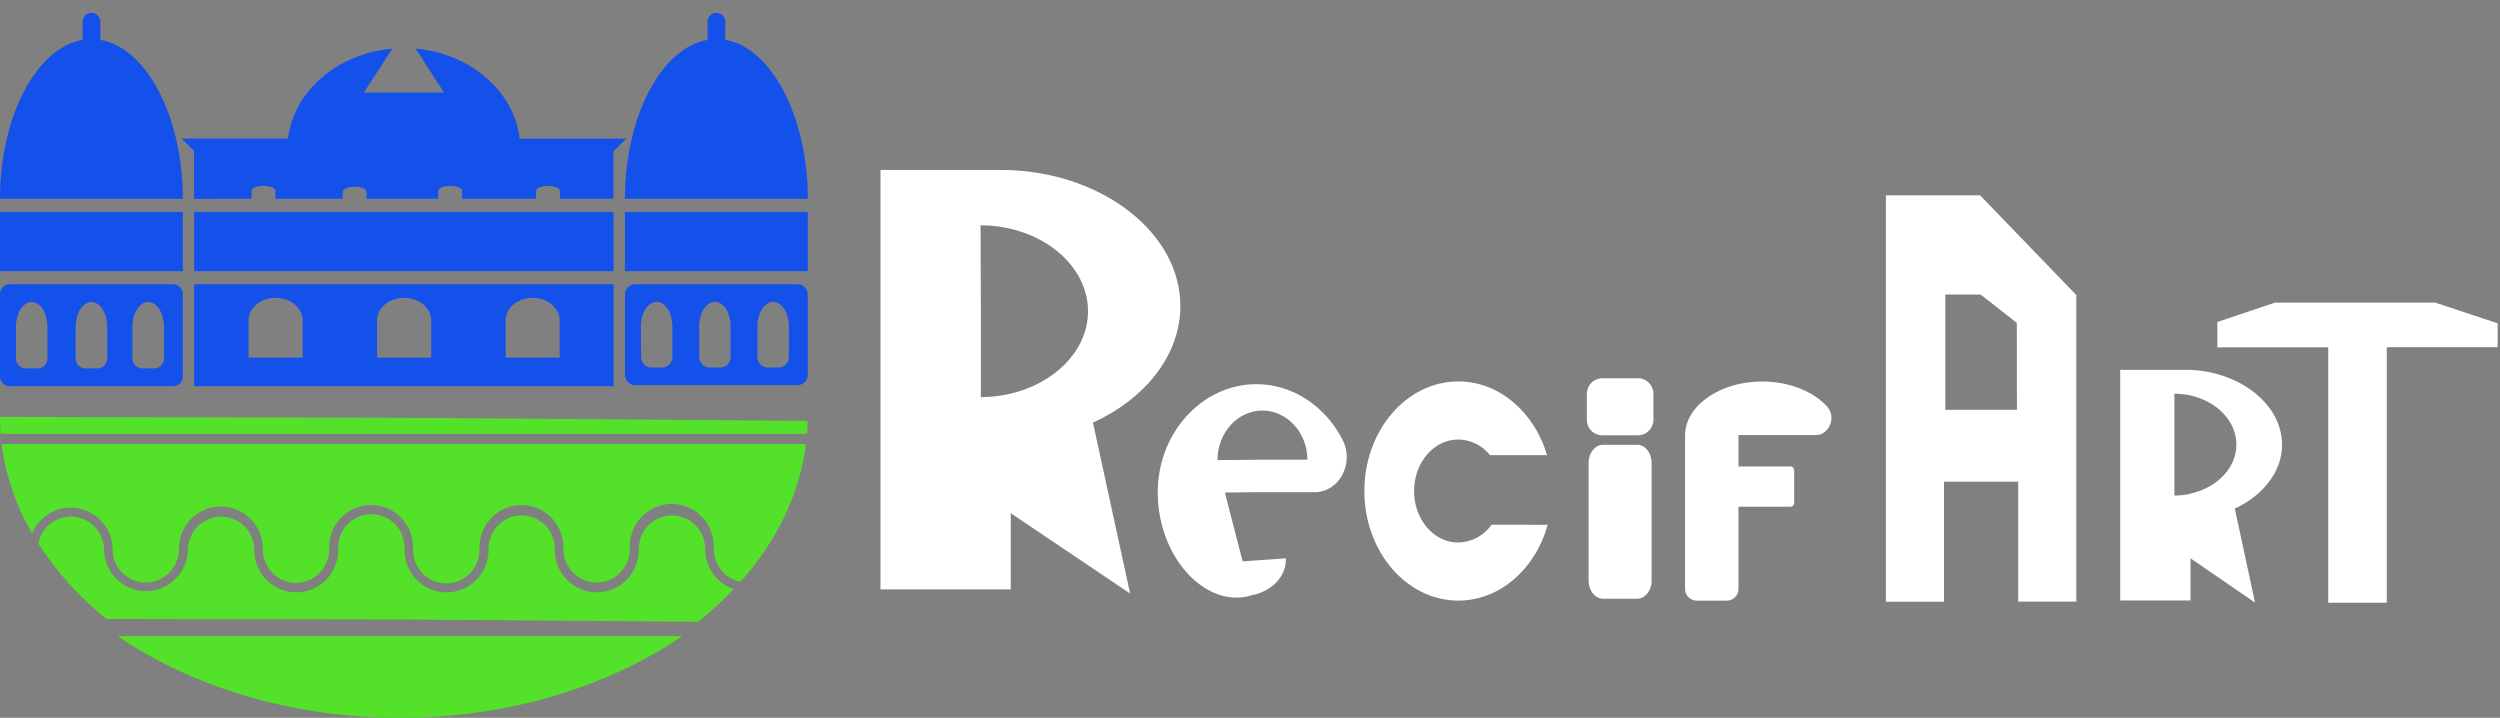 <svg width="202" height="58" viewBox="0 0 202 58" fill="none" xmlns="http://www.w3.org/2000/svg">
<rect x="0" y="0" width="202" height="58" fill="#808080" stroke="none"/>
<g clip-path="url(#clip0_439_34)">
<path d="M95.373 24.731C95.373 18.901 89.26 14.074 81.662 13.748C81.4 13.748 81.137 13.731 80.865 13.731H71.142V47.622H81.668V41.464L91.314 47.959L88.312 34.15C92.528 32.22 95.373 28.703 95.373 24.731ZM81.499 31.843C81.257 31.898 81.011 31.941 80.76 31.976C80.261 32.049 79.758 32.085 79.254 32.085V25.146L79.229 18.204H79.254C79.705 18.205 80.155 18.234 80.603 18.291C80.908 18.331 81.205 18.383 81.499 18.449C85.176 19.244 87.912 21.96 87.912 25.146C87.912 28.332 85.17 31.042 81.499 31.843ZM108.489 35.556C107.124 32.874 104.504 31.04 101.517 31.04C97.147 31.04 93.547 34.968 93.547 39.755V39.836C93.547 40.678 93.651 41.516 93.859 42.331C94.876 46.386 98.126 48.993 101.06 48.117C101.077 48.112 101.094 48.105 101.111 48.097C102.748 47.809 103.967 46.545 103.89 45.133C103.89 45.119 103.89 45.116 103.89 45.11L100.52 45.352L100.408 45.367L99.212 40.741L98.975 39.796L101.522 39.77H106.247C108.209 39.755 109.449 37.431 108.489 35.556ZM102.005 37.143L98.375 37.178V37.143C98.375 34.963 100.014 33.171 102.005 33.171C103.996 33.171 105.636 34.963 105.636 37.143H102.005ZM120.517 42.397C120.211 42.833 119.808 43.19 119.34 43.44C118.872 43.69 118.353 43.826 117.823 43.837C115.853 43.837 114.256 41.973 114.256 39.675C114.256 37.376 115.853 35.513 117.823 35.513C118.318 35.519 118.805 35.636 119.249 35.854C119.694 36.073 120.085 36.388 120.394 36.777H125.007C123.979 33.321 121.154 30.82 117.832 30.82C113.642 30.82 110.24 34.787 110.24 39.675C110.24 44.563 113.642 48.529 117.832 48.529C121.208 48.529 124.067 45.954 125.053 42.403L120.517 42.397ZM132.282 35.942H129.529C128.883 35.942 128.358 36.587 128.358 37.382V46.936C128.358 47.72 128.883 48.377 129.529 48.377H132.282C132.925 48.377 133.45 47.731 133.45 46.936V37.368C133.442 36.581 132.925 35.936 132.282 35.936V35.942ZM132.348 30.564H129.457C129.127 30.565 128.811 30.698 128.579 30.933C128.346 31.169 128.215 31.488 128.215 31.82V33.92C128.215 34.252 128.346 34.571 128.579 34.806C128.812 35.041 129.128 35.173 129.457 35.173H132.348C132.511 35.173 132.673 35.141 132.825 35.078C132.976 35.016 133.113 34.923 133.229 34.807C133.345 34.691 133.437 34.553 133.5 34.4C133.563 34.248 133.596 34.085 133.596 33.92V31.814C133.595 31.481 133.463 31.162 133.229 30.926C132.995 30.691 132.678 30.558 132.348 30.558V30.564ZM147.623 32.843C146.512 31.624 144.567 30.826 142.376 30.826C138.963 30.826 136.152 32.794 136.152 35.179H136.167C136.159 35.232 136.154 35.286 136.152 35.34V47.547C136.144 47.797 136.234 48.041 136.402 48.226C136.57 48.41 136.804 48.52 137.052 48.532H139.572C139.82 48.52 140.053 48.41 140.221 48.225C140.389 48.041 140.478 47.797 140.468 47.547V40.945H144.684C144.763 40.941 144.837 40.907 144.89 40.849C144.944 40.79 144.972 40.713 144.97 40.634V38.007C144.973 37.927 144.945 37.849 144.891 37.79C144.838 37.73 144.764 37.695 144.684 37.69H140.468V35.317C140.471 35.262 140.471 35.207 140.468 35.153H146.718C147.809 35.161 148.406 33.687 147.623 32.837V32.843ZM159.989 15.782H152.379V48.618H157.075V38.917H163.073V48.61H167.766V23.838L159.989 15.782ZM162.968 33.111H157.181V23.801H160.037L162.959 26.085L162.968 33.111ZM184.39 35.933C184.39 32.727 181.088 30.069 176.989 29.884C176.849 29.884 176.704 29.884 176.561 29.884H171.314V48.515H176.995V45.113L182.205 48.685L180.571 41.095C182.856 40.038 184.396 38.099 184.396 35.919L184.39 35.933ZM176.989 39.897C176.848 39.932 176.705 39.959 176.561 39.977C176.273 40.02 175.981 40.042 175.69 40.041V35.919V31.811C175.951 31.81 176.213 31.827 176.472 31.86C176.646 31.881 176.819 31.912 176.989 31.953C179.12 32.425 180.703 34.032 180.703 35.919C180.703 37.806 179.126 39.413 176.995 39.882L176.989 39.897ZM196.764 24.449H183.833L179.163 26.016V28.067H188.123V48.699H192.853V28.052H201.811V26.123L196.764 24.449Z" fill="white"/>
<path d="M14.773 17.119H0V21.912H14.773V17.119Z" fill="#1450EA"/>
<path d="M15.687 31.207H49.58V22.963H15.687V31.207ZM40.854 25.866C40.854 24.878 41.842 24.063 43.039 24.063C44.236 24.063 45.221 24.878 45.221 25.866V28.899H40.854V25.866ZM30.468 25.866C30.468 24.878 31.454 24.063 32.654 24.063C33.853 24.063 34.839 24.878 34.839 25.866V28.899H30.468V25.866ZM20.086 25.866C20.086 24.878 21.068 24.063 22.268 24.063C23.468 24.063 24.453 24.878 24.453 25.866V28.899H20.086V25.866Z" fill="#1450EA"/>
<path d="M15.675 16.07V12.19L14.662 11.197H23.273C23.713 7.386 27.272 4.313 31.7 3.935L29.4 7.475H35.873L33.587 3.929C38.009 4.315 41.562 7.386 41.985 11.205H50.608L49.569 12.228V16.059H45.241V15.408C45.241 15.195 44.81 15.019 44.279 15.019C43.748 15.019 43.316 15.195 43.316 15.408V16.059H37.338V15.408C37.338 15.195 36.901 15.019 36.375 15.019C35.85 15.019 35.416 15.195 35.416 15.408V16.059H29.614V15.483C29.614 15.27 29.183 15.094 28.652 15.094C28.12 15.094 27.695 15.27 27.695 15.483V16.059H22.248V15.408C22.248 15.195 21.814 15.019 21.288 15.019C20.763 15.019 20.326 15.195 20.326 15.408V16.059L15.675 16.07Z" fill="#1450EA"/>
<path d="M51.334 31.12H64.43C64.54 31.12 64.649 31.098 64.751 31.056C64.853 31.013 64.945 30.951 65.023 30.872C65.101 30.793 65.162 30.7 65.204 30.597C65.246 30.494 65.267 30.384 65.267 30.273V23.807C65.267 23.583 65.179 23.368 65.022 23.21C64.865 23.052 64.652 22.963 64.43 22.963H51.334C51.112 22.963 50.898 23.052 50.741 23.21C50.584 23.368 50.495 23.583 50.494 23.807V30.273C50.494 30.498 50.583 30.713 50.74 30.872C50.898 31.031 51.111 31.12 51.334 31.12ZM61.197 26.365C61.197 25.282 61.768 24.386 62.471 24.386C63.173 24.386 63.742 25.282 63.742 26.365V28.85C63.742 28.962 63.721 29.072 63.679 29.174C63.637 29.277 63.575 29.37 63.498 29.449C63.42 29.528 63.328 29.59 63.226 29.633C63.124 29.675 63.015 29.697 62.905 29.697H62.034C61.924 29.697 61.815 29.675 61.713 29.633C61.611 29.59 61.519 29.528 61.441 29.449C61.363 29.37 61.302 29.277 61.26 29.174C61.218 29.072 61.196 28.962 61.197 28.85V26.365ZM56.49 26.365C56.49 25.282 57.061 24.386 57.766 24.386C58.472 24.386 59.035 25.282 59.035 26.365V28.85C59.035 28.962 59.014 29.072 58.971 29.175C58.929 29.278 58.867 29.371 58.789 29.45C58.711 29.529 58.619 29.591 58.517 29.634C58.414 29.676 58.305 29.698 58.195 29.697H57.338C57.228 29.697 57.119 29.675 57.017 29.633C56.915 29.59 56.823 29.528 56.745 29.449C56.667 29.37 56.606 29.277 56.564 29.174C56.522 29.072 56.501 28.962 56.501 28.85L56.49 26.365ZM51.785 26.365C51.785 25.282 52.356 24.386 53.056 24.386C53.756 24.386 54.33 25.282 54.33 26.365V28.85C54.331 28.962 54.309 29.072 54.267 29.174C54.225 29.277 54.164 29.37 54.086 29.449C54.008 29.528 53.916 29.59 53.814 29.633C53.712 29.675 53.603 29.697 53.493 29.697H52.636C52.526 29.697 52.417 29.675 52.316 29.633C52.214 29.59 52.121 29.528 52.044 29.449C51.966 29.37 51.904 29.277 51.862 29.174C51.821 29.072 51.799 28.962 51.8 28.85L51.785 26.365Z" fill="#1450EA"/>
<path d="M14.773 16.061H7.389H0C0 9.405 2.951 3.854 6.678 3.221V1.755C6.678 1.564 6.753 1.38 6.887 1.245C7.021 1.11 7.203 1.034 7.392 1.034C7.582 1.034 7.763 1.11 7.897 1.245C8.031 1.38 8.106 1.564 8.106 1.755V3.221C11.822 3.851 14.773 9.402 14.773 16.061Z" fill="#1450EA"/>
<path d="M65.273 16.061H57.883H50.494C50.494 9.402 53.45 3.851 57.175 3.221V1.755C57.175 1.564 57.25 1.38 57.384 1.245C57.518 1.11 57.7 1.034 57.889 1.034C58.079 1.034 58.26 1.11 58.394 1.245C58.528 1.38 58.603 1.564 58.603 1.755V3.221C62.319 3.851 65.273 9.402 65.273 16.061Z" fill="#1450EA"/>
<path d="M65.27 17.119H50.494V21.912H65.27V17.119Z" fill="#1450EA"/>
<path d="M0.794 31.207H13.979C14.19 31.207 14.391 31.122 14.54 30.972C14.689 30.822 14.773 30.618 14.773 30.406V23.764C14.773 23.551 14.689 23.348 14.54 23.197C14.391 23.047 14.19 22.963 13.979 22.963H0.794C0.69 22.962 0.586 22.983 0.49 23.023C0.393 23.063 0.306 23.122 0.232 23.197C0.158 23.271 0.099 23.359 0.06 23.457C0.02 23.554 -0 23.658 5.17497e-06 23.764V30.406C-0 30.511 0.02 30.615 0.06 30.713C0.099 30.81 0.158 30.898 0.232 30.973C0.306 31.047 0.393 31.106 0.49 31.146C0.586 31.186 0.69 31.207 0.794 31.207ZM10.7 26.402C10.7 25.305 11.271 24.4 11.974 24.4C12.676 24.4 13.248 25.305 13.248 26.402V28.968C13.248 29.074 13.228 29.178 13.188 29.275C13.148 29.373 13.09 29.461 13.016 29.536C12.942 29.61 12.854 29.669 12.758 29.709C12.661 29.749 12.558 29.77 12.454 29.769H11.494C11.283 29.769 11.081 29.685 10.932 29.535C10.784 29.385 10.7 29.181 10.7 28.968V26.402ZM6.115 26.402C6.115 25.305 6.687 24.4 7.389 24.4C8.092 24.4 8.66 25.305 8.66 26.402V28.968C8.661 29.073 8.641 29.178 8.601 29.275C8.561 29.372 8.503 29.46 8.43 29.535C8.356 29.609 8.269 29.668 8.173 29.708C8.076 29.748 7.973 29.769 7.869 29.769H6.907C6.802 29.77 6.699 29.749 6.602 29.709C6.506 29.669 6.418 29.61 6.344 29.536C6.27 29.461 6.212 29.373 6.172 29.275C6.132 29.178 6.112 29.074 6.113 28.968L6.115 26.402ZM1.288 26.402C1.288 25.305 1.859 24.4 2.562 24.4C3.265 24.4 3.836 25.305 3.836 26.402V28.968C3.836 29.181 3.752 29.385 3.603 29.535C3.455 29.685 3.253 29.769 3.042 29.769H2.082C1.872 29.769 1.67 29.685 1.521 29.535C1.372 29.385 1.288 29.181 1.288 28.968V26.402Z" fill="#1450EA"/>
<path d="M49.577 17.119H15.687V21.912H49.577V17.119Z" fill="#1450EA"/>
<path d="M35.425 51.286L35.413 51.289V51.286H35.425Z" fill="#47A035"/>
<path d="M9.52 51.407H55.116C49.117 55.488 41.088 58 32.314 58C23.539 58 15.51 55.485 9.52 51.407Z" fill="#53E229"/>
<path d="M59.283 47.611C58.384 48.553 57.421 49.431 56.401 50.237L32.694 50.056L8.595 50.013C6.449 48.292 4.593 46.233 3.099 43.915C3.227 43.268 3.585 42.69 4.106 42.29C4.627 41.891 5.276 41.698 5.928 41.748C6.581 41.797 7.193 42.086 7.649 42.56C8.105 43.033 8.373 43.659 8.403 44.318V44.344C8.403 45.252 8.761 46.122 9.397 46.764C10.034 47.406 10.897 47.766 11.797 47.766C12.697 47.766 13.56 47.406 14.196 46.764C14.832 46.122 15.19 45.252 15.19 44.344C15.217 43.65 15.509 42.992 16.004 42.509C16.5 42.025 17.161 41.753 17.85 41.749C18.539 41.744 19.204 42.008 19.705 42.485C20.207 42.962 20.507 43.615 20.543 44.31V44.344C20.529 44.802 20.608 45.257 20.772 45.684C20.937 46.11 21.184 46.499 21.501 46.828C21.817 47.156 22.195 47.417 22.613 47.595C23.031 47.773 23.481 47.865 23.935 47.865C24.389 47.865 24.838 47.773 25.256 47.595C25.674 47.417 26.052 47.156 26.369 46.828C26.685 46.499 26.933 46.11 27.097 45.684C27.262 45.257 27.34 44.802 27.326 44.344C27.314 43.982 27.373 43.62 27.502 43.282C27.63 42.943 27.825 42.634 28.074 42.373C28.323 42.111 28.622 41.903 28.953 41.761C29.283 41.618 29.639 41.544 29.998 41.543C30.358 41.542 30.714 41.614 31.045 41.754C31.377 41.894 31.677 42.101 31.928 42.36C32.179 42.62 32.375 42.928 32.506 43.266C32.636 43.604 32.698 43.964 32.688 44.327V44.344C32.675 44.802 32.753 45.257 32.917 45.684C33.082 46.11 33.329 46.499 33.646 46.828C33.962 47.156 34.34 47.417 34.758 47.595C35.176 47.773 35.626 47.865 36.08 47.865C36.534 47.865 36.983 47.773 37.401 47.595C37.819 47.417 38.197 47.156 38.514 46.828C38.83 46.499 39.078 46.11 39.242 45.684C39.407 45.257 39.485 44.802 39.472 44.344C39.472 43.628 39.754 42.94 40.256 42.434C40.759 41.927 41.44 41.642 42.151 41.642C42.861 41.642 43.543 41.927 44.045 42.434C44.548 42.94 44.83 43.628 44.83 44.344C44.817 44.802 44.895 45.257 45.059 45.684C45.224 46.11 45.472 46.499 45.788 46.828C46.104 47.156 46.483 47.417 46.901 47.595C47.319 47.773 47.768 47.865 48.222 47.865C48.676 47.865 49.125 47.773 49.543 47.595C49.961 47.417 50.34 47.156 50.656 46.828C50.972 46.499 51.22 46.11 51.385 45.684C51.549 45.257 51.627 44.802 51.614 44.344C51.614 43.628 51.896 42.94 52.398 42.434C52.901 41.927 53.583 41.642 54.293 41.642C55.004 41.642 55.685 41.927 56.188 42.434C56.69 42.94 56.972 43.628 56.972 44.344C56.971 44.35 56.971 44.356 56.972 44.361C56.976 45.078 57.201 45.775 57.614 46.357C58.029 46.939 58.611 47.377 59.283 47.611Z" fill="#53E229"/>
<path d="M65.127 35.885C64.604 39.963 62.733 43.768 59.834 47.008C59.224 46.884 58.676 46.551 58.281 46.065C57.887 45.58 57.671 44.972 57.669 44.344V44.327C57.695 43.861 57.626 43.396 57.467 42.958C57.307 42.521 57.061 42.121 56.743 41.782C56.425 41.444 56.042 41.175 55.617 40.992C55.192 40.808 54.735 40.714 54.273 40.715C53.81 40.717 53.353 40.813 52.929 40.999C52.505 41.184 52.124 41.455 51.807 41.795C51.491 42.135 51.247 42.536 51.09 42.975C50.933 43.413 50.866 43.879 50.894 44.344C50.894 44.344 50.894 44.364 50.894 44.376C50.89 45.094 50.603 45.781 50.096 46.286C49.59 46.791 48.906 47.072 48.193 47.068C47.481 47.063 46.8 46.774 46.299 46.263C45.799 45.753 45.52 45.062 45.524 44.344V44.327C45.537 43.869 45.459 43.414 45.295 42.987C45.13 42.561 44.883 42.172 44.566 41.843C44.25 41.515 43.872 41.254 43.453 41.076C43.035 40.898 42.586 40.806 42.132 40.806C41.678 40.806 41.229 40.898 40.811 41.076C40.393 41.254 40.014 41.515 39.698 41.843C39.382 42.172 39.134 42.561 38.97 42.987C38.805 43.414 38.727 43.869 38.74 44.327V44.359C38.751 44.721 38.689 45.082 38.559 45.42C38.428 45.758 38.231 46.066 37.98 46.325C37.73 46.585 37.429 46.791 37.098 46.931C36.767 47.072 36.41 47.144 36.051 47.142C35.691 47.141 35.336 47.067 35.005 46.925C34.674 46.782 34.376 46.574 34.126 46.313C33.877 46.051 33.682 45.742 33.554 45.404C33.426 45.065 33.366 44.704 33.379 44.341V44.324C33.392 43.867 33.314 43.411 33.15 42.984C32.985 42.558 32.737 42.169 32.421 41.84C32.105 41.512 31.727 41.251 31.308 41.073C30.89 40.895 30.441 40.803 29.987 40.803C29.533 40.803 29.084 40.895 28.666 41.073C28.248 41.251 27.869 41.512 27.553 41.84C27.237 42.169 26.989 42.558 26.825 42.984C26.66 43.411 26.582 43.867 26.595 44.324V44.359C26.606 45.075 26.334 45.767 25.84 46.281C25.345 46.796 24.668 47.091 23.957 47.102C23.247 47.113 22.561 46.839 22.051 46.34C21.541 45.842 21.248 45.159 21.237 44.442C21.25 43.985 21.172 43.529 21.007 43.102C20.843 42.676 20.595 42.287 20.279 41.959C19.963 41.63 19.584 41.369 19.166 41.191C18.748 41.013 18.299 40.921 17.845 40.921C17.391 40.921 16.942 41.013 16.524 41.191C16.105 41.369 15.727 41.63 15.411 41.959C15.095 42.287 14.847 42.676 14.682 43.102C14.518 43.529 14.44 43.985 14.453 44.442C14.452 44.449 14.452 44.456 14.453 44.462C14.428 45.163 14.133 45.827 13.632 46.313C13.13 46.799 12.461 47.069 11.765 47.066C11.07 47.064 10.403 46.788 9.905 46.299C9.407 45.809 9.117 45.143 9.097 44.442C9.1 43.652 8.832 42.886 8.338 42.273C7.844 41.661 7.154 41.239 6.387 41.082C5.62 40.924 4.822 41.039 4.129 41.407C3.436 41.776 2.892 42.375 2.588 43.103C1.297 40.886 0.46 38.43 0.126 35.882L65.127 35.885Z" fill="#53E229"/>
<path d="M65.176 35.086L65.207 35.072C65.233 34.718 65.253 34.363 65.256 34.006L32.625 33.758L0 33.687V33.747C0 34.185 0.017 34.611 0.049 35.055H65.176V35.086Z" fill="#53E229"/>
<path d="M71.08 13.795H71.143L71.08 13.821V13.795Z" fill="url(#paint0_linear_439_34)"/>
</g>
<defs>
<linearGradient id="paint0_linear_439_34" x1="71.08" y1="13.806" x2="71.143" y2="13.806" gradientUnits="userSpaceOnUse">
<stop offset="0.03" stop-color="#20274B"/>
<stop offset="0.24" stop-color="#0F314C"/>
<stop offset="0.39" stop-color="#235644"/>
<stop offset="0.63" stop-color="#47A035"/>
<stop offset="0.74" stop-color="#5FB234"/>
<stop offset="0.84" stop-color="#53AF3F"/>
<stop offset="0.94" stop-color="#2AAB60"/>
<stop offset="1" stop-color="#0EAA6E"/>
</linearGradient>
<clipPath id="clip0_439_34">
<rect width="202" height="58" fill="white"/>
</clipPath>
</defs>
</svg>
